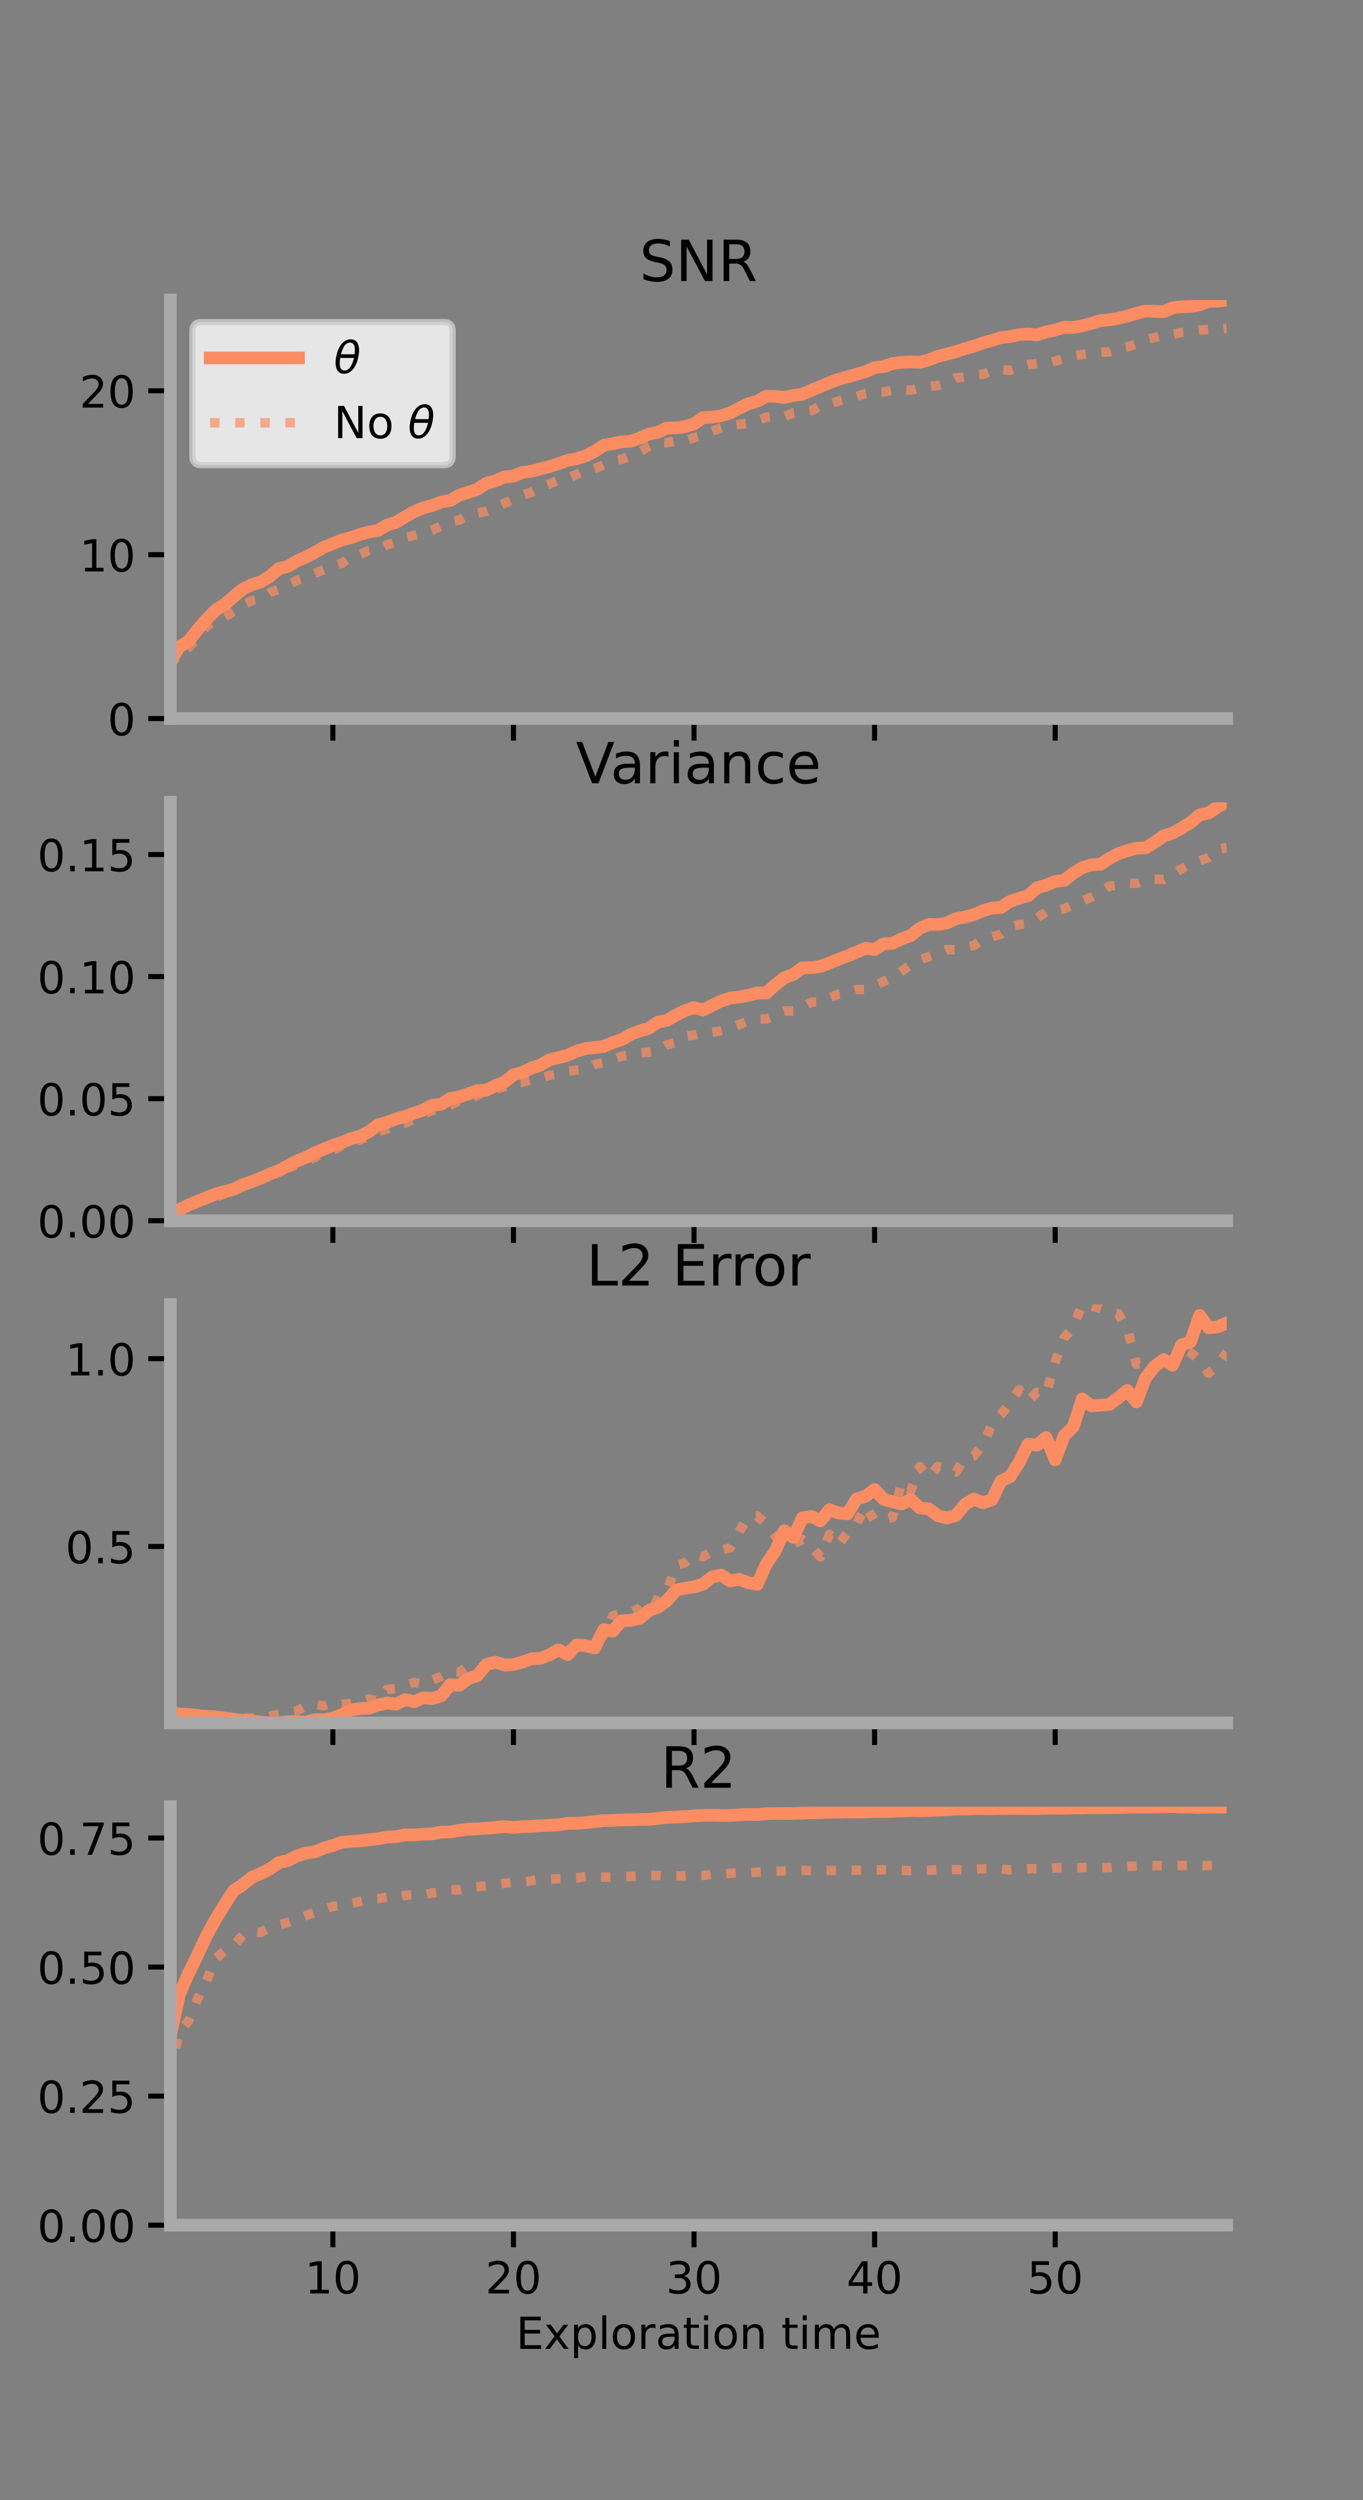 <?xml version="1.0" encoding="utf-8" standalone="no"?>
<!DOCTYPE svg PUBLIC "-//W3C//DTD SVG 1.1//EN"
  "http://www.w3.org/Graphics/SVG/1.1/DTD/svg11.dtd">
<!-- Created with matplotlib (https://matplotlib.org/) -->
<svg height="396pt" version="1.1" viewBox="0 0 216 396" width="216pt" xmlns="http://www.w3.org/2000/svg" xmlns:xlink="http://www.w3.org/1999/xlink">
 <rect x="0" y="0" width="216" height="396" fill="#808080" stroke="none"/>
 <defs>
  <style type="text/css">*{stroke-linecap:butt;stroke-linejoin:round;}</style>
 </defs>
 <g id="figure_1">
  <g id="patch_1">
   <path d="M 0 396 
L 216 396 
L 216 0 
L 0 0 
z
" style="fill:none;"/>
  </g>
  <g id="axes_1">
   <g id="patch_2">
    <path d="M 27 113.807 
L 194.4 113.807 
L 194.4 47.52 
L 27 47.52 
z
" style="fill:none;"/>
   </g>
   <g id="matplotlib.axis_1">
    <g id="xtick_1">
     <g id="line2d_1">
      <defs>
       <path d="M 0 0 
L 0 3.5 
" id="m090582646f" style="stroke:#000000;stroke-width:0.8;"/>
      </defs>
      <g>
       <use style="stroke:#000000;stroke-width:0.8;" x="52.754" xlink:href="#m090582646f" y="113.807"/>
      </g>
     </g>
    </g>
    <g id="xtick_2">
     <g id="line2d_2">
      <g>
       <use style="stroke:#000000;stroke-width:0.8;" x="81.37" xlink:href="#m090582646f" y="113.807"/>
      </g>
     </g>
    </g>
    <g id="xtick_3">
     <g id="line2d_3">
      <g>
       <use style="stroke:#000000;stroke-width:0.8;" x="109.985" xlink:href="#m090582646f" y="113.807"/>
      </g>
     </g>
    </g>
    <g id="xtick_4">
     <g id="line2d_4">
      <g>
       <use style="stroke:#000000;stroke-width:0.8;" x="138.601" xlink:href="#m090582646f" y="113.807"/>
      </g>
     </g>
    </g>
    <g id="xtick_5">
     <g id="line2d_5">
      <g>
       <use style="stroke:#000000;stroke-width:0.8;" x="167.216" xlink:href="#m090582646f" y="113.807"/>
      </g>
     </g>
    </g>
   </g>
   <g id="matplotlib.axis_2">
    <g id="ytick_1">
     <g id="line2d_6">
      <defs>
       <path d="M 0 0 
L -3.5 0 
" id="m61076f4d26" style="stroke:#000000;stroke-width:0.8;"/>
      </defs>
      <g>
       <use style="stroke:#000000;stroke-width:0.8;" x="27" xlink:href="#m61076f4d26" y="113.807"/>
      </g>
     </g>
     <g id="text_1">
      <!-- 0 -->
      <g transform="translate(17.046 116.466)scale(0.07 -0.07)">
       <defs>
        <path d="M 31.781 66.406 
Q 24.172 66.406 20.328 58.906 
Q 16.5 51.422 16.5 36.375 
Q 16.5 21.391 20.328 13.891 
Q 24.172 6.391 31.781 6.391 
Q 39.453 6.391 43.281 13.891 
Q 47.125 21.391 47.125 36.375 
Q 47.125 51.422 43.281 58.906 
Q 39.453 66.406 31.781 66.406 
z
M 31.781 74.219 
Q 44.047 74.219 50.516 64.516 
Q 56.984 54.828 56.984 36.375 
Q 56.984 17.969 50.516 8.266 
Q 44.047 -1.422 31.781 -1.422 
Q 19.531 -1.422 13.062 8.266 
Q 6.594 17.969 6.594 36.375 
Q 6.594 54.828 13.062 64.516 
Q 19.531 74.219 31.781 74.219 
z
" id="DejaVuSans-48"/>
       </defs>
       <use xlink:href="#DejaVuSans-48"/>
      </g>
     </g>
    </g>
    <g id="ytick_2">
     <g id="line2d_7">
      <g>
       <use style="stroke:#000000;stroke-width:0.8;" x="27" xlink:href="#m61076f4d26" y="87.852"/>
      </g>
     </g>
     <g id="text_2">
      <!-- 10 -->
      <g transform="translate(12.592 90.511)scale(0.07 -0.07)">
       <defs>
        <path d="M 12.406 8.297 
L 28.516 8.297 
L 28.516 63.922 
L 10.984 60.406 
L 10.984 69.391 
L 28.422 72.906 
L 38.281 72.906 
L 38.281 8.297 
L 54.391 8.297 
L 54.391 0 
L 12.406 0 
z
" id="DejaVuSans-49"/>
       </defs>
       <use xlink:href="#DejaVuSans-49"/>
       <use x="63.623" xlink:href="#DejaVuSans-48"/>
      </g>
     </g>
    </g>
    <g id="ytick_3">
     <g id="line2d_8">
      <g>
       <use style="stroke:#000000;stroke-width:0.8;" x="27" xlink:href="#m61076f4d26" y="61.897"/>
      </g>
     </g>
     <g id="text_3">
      <!-- 20 -->
      <g transform="translate(12.592 64.556)scale(0.07 -0.07)">
       <defs>
        <path d="M 19.188 8.297 
L 53.609 8.297 
L 53.609 0 
L 7.328 0 
L 7.328 8.297 
Q 12.938 14.109 22.625 23.891 
Q 32.328 33.688 34.812 36.531 
Q 39.547 41.844 41.422 45.531 
Q 43.312 49.219 43.312 52.781 
Q 43.312 58.594 39.234 62.25 
Q 35.156 65.922 28.609 65.922 
Q 23.969 65.922 18.812 64.312 
Q 13.672 62.703 7.812 59.422 
L 7.812 69.391 
Q 13.766 71.781 18.938 73 
Q 24.125 74.219 28.422 74.219 
Q 39.75 74.219 46.484 68.547 
Q 53.219 62.891 53.219 53.422 
Q 53.219 48.922 51.531 44.891 
Q 49.859 40.875 45.406 35.406 
Q 44.188 33.984 37.641 27.219 
Q 31.109 20.453 19.188 8.297 
z
" id="DejaVuSans-50"/>
       </defs>
       <use xlink:href="#DejaVuSans-50"/>
       <use x="63.623" xlink:href="#DejaVuSans-48"/>
      </g>
     </g>
    </g>
   </g>
   <g id="line2d_9">
    <path clip-path="url(#p2f572eacaf)" d="M 27 104.827 
L 28.431 102.423 
L 29.861 101.601 
L 31.292 99.754 
L 32.723 98.107 
L 34.154 96.658 
L 35.584 95.732 
L 37.015 94.528 
L 38.446 93.321 
L 39.877 92.619 
L 41.307 92.176 
L 42.738 91.319 
L 44.169 90.072 
L 45.6 89.705 
L 47.03 88.867 
L 48.461 88.237 
L 49.892 87.497 
L 51.323 86.667 
L 52.754 86.098 
L 54.185 85.516 
L 55.615 85.15 
L 57.046 84.646 
L 58.477 84.263 
L 59.908 84.016 
L 61.338 83.154 
L 62.769 82.714 
L 64.2 81.856 
L 65.631 81.054 
L 67.061 80.439 
L 68.492 80.058 
L 69.923 79.527 
L 71.354 79.267 
L 72.784 78.427 
L 74.215 77.981 
L 75.646 77.496 
L 77.077 76.549 
L 78.507 76.173 
L 79.938 75.525 
L 81.369 75.418 
L 82.8 74.795 
L 84.231 74.643 
L 85.661 74.244 
L 87.092 73.898 
L 88.523 73.432 
L 89.954 72.922 
L 91.385 72.654 
L 92.816 72.208 
L 94.246 71.465 
L 95.677 70.537 
L 97.108 70.272 
L 98.539 69.974 
L 99.969 69.877 
L 101.4 69.397 
L 102.831 68.747 
L 104.262 68.476 
L 105.693 67.784 
L 107.123 67.773 
L 108.554 67.575 
L 109.985 67.148 
L 111.416 66.132 
L 112.847 66.075 
L 114.277 65.847 
L 115.708 65.397 
L 117.139 64.672 
L 118.569 63.949 
L 120 63.556 
L 121.431 62.752 
L 122.862 62.782 
L 124.292 62.948 
L 125.723 62.627 
L 127.154 62.452 
L 128.585 61.814 
L 130.016 61.224 
L 131.446 60.605 
L 132.877 60.084 
L 134.308 59.692 
L 135.738 59.278 
L 137.169 58.875 
L 138.6 58.224 
L 140.031 58.065 
L 141.462 57.577 
L 142.892 57.375 
L 144.323 57.324 
L 145.754 57.374 
L 147.185 57.012 
L 148.615 56.447 
L 150.046 56.075 
L 151.477 55.701 
L 152.908 55.23 
L 154.338 54.827 
L 155.769 54.317 
L 157.2 53.934 
L 158.631 53.46 
L 160.062 53.318 
L 161.492 52.996 
L 162.923 52.897 
L 164.354 53.052 
L 165.785 52.568 
L 167.216 52.287 
L 168.646 51.83 
L 170.077 51.86 
L 171.508 51.608 
L 172.939 51.238 
L 174.37 50.79 
L 175.8 50.647 
L 177.231 50.414 
L 178.662 50.061 
L 180.093 49.628 
L 181.523 49.274 
L 182.954 49.309 
L 184.385 49.373 
L 185.816 48.762 
L 187.246 48.591 
L 188.677 48.544 
L 190.108 48.295 
L 191.539 47.71 
L 192.969 47.703 
L 194.4 47.52 
" style="fill:none;stroke:#fc8d62;stroke-linecap:square;stroke-width:2;"/>
   </g>
   <g id="line2d_10">
    <path clip-path="url(#p2f572eacaf)" d="M 27 105.428 
L 28.431 103.35 
L 29.861 102.587 
L 31.292 101.067 
L 32.723 99.199 
L 34.154 98.236 
L 35.584 97.694 
L 37.015 96.853 
L 38.446 95.9 
L 39.877 95.124 
L 41.307 94.834 
L 42.738 93.864 
L 44.169 93.339 
L 45.6 92.748 
L 47.03 91.93 
L 48.461 91.458 
L 49.892 90.804 
L 51.323 90.25 
L 52.754 89.629 
L 54.185 89.208 
L 55.615 88.151 
L 57.046 87.82 
L 58.477 87.176 
L 59.908 86.991 
L 61.338 86.285 
L 62.769 85.874 
L 64.2 85.139 
L 65.631 84.802 
L 67.061 84.452 
L 68.492 83.96 
L 69.923 83.326 
L 71.354 82.671 
L 72.784 82.378 
L 74.215 81.576 
L 75.646 81.28 
L 77.077 80.976 
L 78.507 80.396 
L 79.938 79.733 
L 81.369 79.021 
L 82.8 78.416 
L 84.231 77.938 
L 85.661 77.186 
L 87.092 76.648 
L 88.523 76.01 
L 89.954 75.78 
L 91.385 75.135 
L 92.816 74.458 
L 94.246 74.231 
L 95.677 73.607 
L 97.108 72.986 
L 98.539 72.748 
L 99.969 72.229 
L 101.4 71.586 
L 102.831 70.682 
L 104.262 70.039 
L 105.693 70.119 
L 107.123 69.827 
L 108.554 69.857 
L 109.985 69.303 
L 111.416 68.959 
L 112.847 68.297 
L 114.277 67.766 
L 115.708 67.383 
L 117.139 67.207 
L 118.569 67.052 
L 120 66.645 
L 121.431 66.086 
L 122.862 65.946 
L 124.292 66.034 
L 125.723 65.382 
L 127.154 65.243 
L 128.585 65.066 
L 130.016 64.248 
L 131.446 64.022 
L 132.877 63.519 
L 134.308 63.106 
L 135.738 62.814 
L 137.169 62.301 
L 138.6 62.074 
L 140.031 62.086 
L 141.462 61.822 
L 142.892 61.672 
L 144.323 61.804 
L 145.754 61.412 
L 147.185 61.219 
L 148.615 61.056 
L 150.046 60.701 
L 151.477 59.852 
L 152.908 59.707 
L 154.338 59.356 
L 155.769 59.284 
L 157.2 58.714 
L 158.631 58.518 
L 160.062 58.667 
L 161.492 58.182 
L 162.923 57.749 
L 164.354 57.598 
L 165.785 57.606 
L 167.216 57.195 
L 168.646 56.793 
L 170.077 56.369 
L 171.508 56.135 
L 172.939 55.943 
L 174.37 55.813 
L 175.8 55.725 
L 177.231 55.213 
L 178.662 54.947 
L 180.093 54.49 
L 181.523 53.84 
L 182.954 53.457 
L 184.385 53.089 
L 185.816 52.943 
L 187.246 52.652 
L 188.677 52.521 
L 190.108 52.279 
L 191.539 52.178 
L 192.969 52.238 
L 194.4 52.013 
" style="fill:none;stroke:#fc8d62;stroke-dasharray:1.5,2.475;stroke-dashoffset:0;stroke-opacity:0.7;stroke-width:1.5;"/>
   </g>
   <g id="patch_3">
    <path d="M 27 113.807 
L 27 47.52 
" style="fill:none;stroke:#a9a9a9;stroke-linecap:square;stroke-linejoin:miter;stroke-width:2;"/>
   </g>
   <g id="patch_4">
    <path d="M 194.4 113.807 
L 194.4 47.52 
" style="fill:none;"/>
   </g>
   <g id="patch_5">
    <path d="M 27 113.807 
L 194.4 113.807 
" style="fill:none;stroke:#a9a9a9;stroke-linecap:square;stroke-linejoin:miter;stroke-width:2;"/>
   </g>
   <g id="patch_6">
    <path d="M 27 47.52 
L 194.4 47.52 
" style="fill:none;"/>
   </g>
   <g id="text_4">
    <!-- SNR -->
    <g transform="translate(101.35 44.52)scale(0.09 -0.09)">
     <defs>
      <path d="M 53.516 70.516 
L 53.516 60.891 
Q 47.906 63.578 42.922 64.891 
Q 37.938 66.219 33.297 66.219 
Q 25.25 66.219 20.875 63.094 
Q 16.5 59.969 16.5 54.203 
Q 16.5 49.359 19.406 46.891 
Q 22.312 44.438 30.422 42.922 
L 36.375 41.703 
Q 47.406 39.594 52.656 34.297 
Q 57.906 29 57.906 20.125 
Q 57.906 9.516 50.797 4.047 
Q 43.703 -1.422 29.984 -1.422 
Q 24.812 -1.422 18.969 -0.25 
Q 13.141 0.922 6.891 3.219 
L 6.891 13.375 
Q 12.891 10.016 18.656 8.297 
Q 24.422 6.594 29.984 6.594 
Q 38.422 6.594 43.016 9.906 
Q 47.609 13.234 47.609 19.391 
Q 47.609 24.75 44.312 27.781 
Q 41.016 30.812 33.5 32.328 
L 27.484 33.5 
Q 16.453 35.688 11.516 40.375 
Q 6.594 45.062 6.594 53.422 
Q 6.594 63.094 13.406 68.656 
Q 20.219 74.219 32.172 74.219 
Q 37.312 74.219 42.625 73.281 
Q 47.953 72.359 53.516 70.516 
z
" id="DejaVuSans-83"/>
      <path d="M 9.812 72.906 
L 23.094 72.906 
L 55.422 11.922 
L 55.422 72.906 
L 64.984 72.906 
L 64.984 0 
L 51.703 0 
L 19.391 60.984 
L 19.391 0 
L 9.812 0 
z
" id="DejaVuSans-78"/>
      <path d="M 44.391 34.188 
Q 47.562 33.109 50.562 29.594 
Q 53.562 26.078 56.594 19.922 
L 66.609 0 
L 56 0 
L 46.688 18.703 
Q 43.062 26.031 39.672 28.422 
Q 36.281 30.812 30.422 30.812 
L 19.672 30.812 
L 19.672 0 
L 9.812 0 
L 9.812 72.906 
L 32.078 72.906 
Q 44.578 72.906 50.734 67.672 
Q 56.891 62.453 56.891 51.906 
Q 56.891 45.016 53.688 40.469 
Q 50.484 35.938 44.391 34.188 
z
M 19.672 64.797 
L 19.672 38.922 
L 32.078 38.922 
Q 39.203 38.922 42.844 42.219 
Q 46.484 45.516 46.484 51.906 
Q 46.484 58.297 42.844 61.547 
Q 39.203 64.797 32.078 64.797 
z
" id="DejaVuSans-82"/>
     </defs>
     <use xlink:href="#DejaVuSans-83"/>
     <use x="63.477" xlink:href="#DejaVuSans-78"/>
     <use x="138.281" xlink:href="#DejaVuSans-82"/>
    </g>
   </g>
   <g id="legend_1">
    <g id="patch_7">
     <path d="M 31.9 73.669 
L 70.33 73.669 
Q 71.73 73.669 71.73 72.269 
L 71.73 52.42 
Q 71.73 51.02 70.33 51.02 
L 31.9 51.02 
Q 30.5 51.02 30.5 52.42 
L 30.5 72.269 
Q 30.5 73.669 31.9 73.669 
z
" style="fill:#ffffff;opacity:0.8;stroke:#cccccc;stroke-linejoin:miter;"/>
    </g>
    <g id="line2d_11">
     <path d="M 33.3 56.689 
L 47.3 56.689 
" style="fill:none;stroke:#fc8d62;stroke-linecap:square;stroke-width:2;"/>
    </g>
    <g id="line2d_12"/>
    <g id="text_5">
     <!-- $\theta$ -->
     <g transform="translate(52.9 59.139)scale(0.07 -0.07)">
      <defs>
       <path d="M 45.516 34.672 
L 14.453 34.672 
Q 12.359 20.062 14.5 13.875 
Q 17.188 6.25 24.469 6.25 
Q 31.781 6.25 37.359 13.922 
Q 42.234 20.656 45.516 34.672 
z
M 47.016 42.969 
Q 48.344 56.844 46.625 61.719 
Q 43.953 69.438 36.766 69.438 
Q 29.297 69.438 23.828 61.812 
Q 19.531 55.672 16.156 42.969 
z
M 38.188 76.766 
Q 49.906 76.766 54.594 66.406 
Q 59.281 56.109 55.719 37.844 
Q 52.203 19.625 43.453 9.281 
Q 34.766 -1.125 23.047 -1.125 
Q 11.281 -1.125 6.641 9.281 
Q 2 19.625 5.516 37.844 
Q 9.078 56.109 17.719 66.406 
Q 26.422 76.766 38.188 76.766 
z
" id="DejaVuSans-Oblique-952"/>
      </defs>
      <use transform="translate(0 0.234)" xlink:href="#DejaVuSans-Oblique-952"/>
     </g>
    </g>
    <g id="line2d_13">
     <path d="M 33.3 66.964 
L 47.3 66.964 
" style="fill:none;stroke:#fc8d62;stroke-dasharray:1.5,2.475;stroke-dashoffset:0;stroke-opacity:0.7;stroke-width:1.5;"/>
    </g>
    <g id="line2d_14"/>
    <g id="text_6">
     <!-- No $\theta$ -->
     <g transform="translate(52.9 69.414)scale(0.07 -0.07)">
      <defs>
       <path d="M 30.609 48.391 
Q 23.391 48.391 19.188 42.75 
Q 14.984 37.109 14.984 27.297 
Q 14.984 17.484 19.156 11.844 
Q 23.344 6.203 30.609 6.203 
Q 37.797 6.203 41.984 11.859 
Q 46.188 17.531 46.188 27.297 
Q 46.188 37.016 41.984 42.703 
Q 37.797 48.391 30.609 48.391 
z
M 30.609 56 
Q 42.328 56 49.016 48.375 
Q 55.719 40.766 55.719 27.297 
Q 55.719 13.875 49.016 6.219 
Q 42.328 -1.422 30.609 -1.422 
Q 18.844 -1.422 12.172 6.219 
Q 5.516 13.875 5.516 27.297 
Q 5.516 40.766 12.172 48.375 
Q 18.844 56 30.609 56 
z
" id="DejaVuSans-111"/>
       <path id="DejaVuSans-32"/>
      </defs>
      <use transform="translate(0 0.234)" xlink:href="#DejaVuSans-78"/>
      <use transform="translate(74.805 0.234)" xlink:href="#DejaVuSans-111"/>
      <use transform="translate(135.986 0.234)" xlink:href="#DejaVuSans-32"/>
      <use transform="translate(167.773 0.234)" xlink:href="#DejaVuSans-Oblique-952"/>
     </g>
    </g>
   </g>
  </g>
  <g id="axes_2">
   <g id="patch_8">
    <path d="M 27 193.351 
L 194.4 193.351 
L 194.4 127.064 
L 27 127.064 
z
" style="fill:none;"/>
   </g>
   <g id="matplotlib.axis_3">
    <g id="xtick_6">
     <g id="line2d_15">
      <g>
       <use style="stroke:#000000;stroke-width:0.8;" x="52.754" xlink:href="#m090582646f" y="193.351"/>
      </g>
     </g>
    </g>
    <g id="xtick_7">
     <g id="line2d_16">
      <g>
       <use style="stroke:#000000;stroke-width:0.8;" x="81.37" xlink:href="#m090582646f" y="193.351"/>
      </g>
     </g>
    </g>
    <g id="xtick_8">
     <g id="line2d_17">
      <g>
       <use style="stroke:#000000;stroke-width:0.8;" x="109.985" xlink:href="#m090582646f" y="193.351"/>
      </g>
     </g>
    </g>
    <g id="xtick_9">
     <g id="line2d_18">
      <g>
       <use style="stroke:#000000;stroke-width:0.8;" x="138.601" xlink:href="#m090582646f" y="193.351"/>
      </g>
     </g>
    </g>
    <g id="xtick_10">
     <g id="line2d_19">
      <g>
       <use style="stroke:#000000;stroke-width:0.8;" x="167.216" xlink:href="#m090582646f" y="193.351"/>
      </g>
     </g>
    </g>
   </g>
   <g id="matplotlib.axis_4">
    <g id="ytick_4">
     <g id="line2d_20">
      <g>
       <use style="stroke:#000000;stroke-width:0.8;" x="27" xlink:href="#m61076f4d26" y="193.351"/>
      </g>
     </g>
     <g id="text_7">
      <!-- 0.00 -->
      <g transform="translate(5.914 196.011)scale(0.07 -0.07)">
       <defs>
        <path d="M 10.688 12.406 
L 21 12.406 
L 21 0 
L 10.688 0 
z
" id="DejaVuSans-46"/>
       </defs>
       <use xlink:href="#DejaVuSans-48"/>
       <use x="63.623" xlink:href="#DejaVuSans-46"/>
       <use x="95.41" xlink:href="#DejaVuSans-48"/>
       <use x="159.033" xlink:href="#DejaVuSans-48"/>
      </g>
     </g>
    </g>
    <g id="ytick_5">
     <g id="line2d_21">
      <g>
       <use style="stroke:#000000;stroke-width:0.8;" x="27" xlink:href="#m61076f4d26" y="174.016"/>
      </g>
     </g>
     <g id="text_8">
      <!-- 0.05 -->
      <g transform="translate(5.914 176.675)scale(0.07 -0.07)">
       <defs>
        <path d="M 10.797 72.906 
L 49.516 72.906 
L 49.516 64.594 
L 19.828 64.594 
L 19.828 46.734 
Q 21.969 47.469 24.109 47.828 
Q 26.266 48.188 28.422 48.188 
Q 40.625 48.188 47.75 41.5 
Q 54.891 34.812 54.891 23.391 
Q 54.891 11.625 47.562 5.094 
Q 40.234 -1.422 26.906 -1.422 
Q 22.312 -1.422 17.547 -0.641 
Q 12.797 0.141 7.719 1.703 
L 7.719 11.625 
Q 12.109 9.234 16.797 8.062 
Q 21.484 6.891 26.703 6.891 
Q 35.156 6.891 40.078 11.328 
Q 45.016 15.766 45.016 23.391 
Q 45.016 31 40.078 35.438 
Q 35.156 39.891 26.703 39.891 
Q 22.75 39.891 18.812 39.016 
Q 14.891 38.141 10.797 36.281 
z
" id="DejaVuSans-53"/>
       </defs>
       <use xlink:href="#DejaVuSans-48"/>
       <use x="63.623" xlink:href="#DejaVuSans-46"/>
       <use x="95.41" xlink:href="#DejaVuSans-48"/>
       <use x="159.033" xlink:href="#DejaVuSans-53"/>
      </g>
     </g>
    </g>
    <g id="ytick_6">
     <g id="line2d_22">
      <g>
       <use style="stroke:#000000;stroke-width:0.8;" x="27" xlink:href="#m61076f4d26" y="154.68"/>
      </g>
     </g>
     <g id="text_9">
      <!-- 0.10 -->
      <g transform="translate(5.914 157.34)scale(0.07 -0.07)">
       <use xlink:href="#DejaVuSans-48"/>
       <use x="63.623" xlink:href="#DejaVuSans-46"/>
       <use x="95.41" xlink:href="#DejaVuSans-49"/>
       <use x="159.033" xlink:href="#DejaVuSans-48"/>
      </g>
     </g>
    </g>
    <g id="ytick_7">
     <g id="line2d_23">
      <g>
       <use style="stroke:#000000;stroke-width:0.8;" x="27" xlink:href="#m61076f4d26" y="135.345"/>
      </g>
     </g>
     <g id="text_10">
      <!-- 0.15 -->
      <g transform="translate(5.914 138.004)scale(0.07 -0.07)">
       <use xlink:href="#DejaVuSans-48"/>
       <use x="63.623" xlink:href="#DejaVuSans-46"/>
       <use x="95.41" xlink:href="#DejaVuSans-49"/>
       <use x="159.033" xlink:href="#DejaVuSans-53"/>
      </g>
     </g>
    </g>
   </g>
   <g id="line2d_24">
    <path clip-path="url(#p80ae5b334f)" d="M 27 192.182 
L 28.431 191.577 
L 29.861 190.876 
L 31.292 190.273 
L 32.723 189.699 
L 34.154 189.127 
L 35.584 188.726 
L 37.015 188.381 
L 38.446 187.675 
L 39.877 187.175 
L 41.307 186.612 
L 42.738 185.953 
L 44.169 185.414 
L 45.6 184.642 
L 47.03 183.897 
L 48.461 183.318 
L 49.892 182.604 
L 51.323 182.006 
L 52.754 181.401 
L 54.185 180.966 
L 55.615 180.347 
L 57.046 179.967 
L 58.477 179.25 
L 59.908 178.174 
L 61.338 177.76 
L 62.769 177.228 
L 64.2 176.84 
L 65.631 176.303 
L 67.061 175.825 
L 68.492 175.054 
L 69.923 174.893 
L 71.354 173.974 
L 72.784 173.749 
L 74.215 173.248 
L 75.646 172.752 
L 77.077 172.673 
L 78.507 171.951 
L 79.938 171.414 
L 81.369 170.24 
L 82.8 169.836 
L 84.231 169.161 
L 85.661 168.695 
L 87.092 167.852 
L 88.523 167.518 
L 89.954 167.138 
L 91.385 166.486 
L 92.816 166.077 
L 94.246 165.918 
L 95.677 165.743 
L 97.108 165.135 
L 98.539 164.661 
L 99.969 163.824 
L 101.4 163.29 
L 102.831 162.867 
L 104.262 161.895 
L 105.693 161.615 
L 107.123 160.786 
L 108.554 160.067 
L 109.985 159.584 
L 111.416 159.974 
L 112.847 159.248 
L 114.277 158.56 
L 115.708 158.087 
L 117.139 157.905 
L 118.569 157.663 
L 120 157.271 
L 121.431 157.295 
L 122.862 155.995 
L 124.292 154.863 
L 125.723 154.335 
L 127.154 153.286 
L 128.585 153.262 
L 130.016 153.065 
L 131.446 152.529 
L 132.877 151.947 
L 134.308 151.406 
L 135.738 150.809 
L 137.169 150.183 
L 138.6 150.388 
L 140.031 149.496 
L 141.462 149.394 
L 142.892 148.702 
L 144.323 148.197 
L 145.754 147.045 
L 147.185 146.405 
L 148.615 146.446 
L 150.046 146.191 
L 151.477 145.506 
L 152.908 145.249 
L 154.338 144.869 
L 155.769 144.244 
L 157.2 143.83 
L 158.631 143.735 
L 160.062 142.765 
L 161.492 142.288 
L 162.923 141.873 
L 164.354 140.606 
L 165.785 140.216 
L 167.216 139.603 
L 168.646 139.441 
L 170.077 138.308 
L 171.508 137.425 
L 172.939 136.954 
L 174.37 136.903 
L 175.8 135.959 
L 177.231 135.214 
L 178.662 134.735 
L 180.093 134.342 
L 181.523 134.289 
L 182.954 133.437 
L 184.385 132.412 
L 185.816 131.963 
L 187.246 131.176 
L 188.677 130.269 
L 190.108 129.071 
L 191.539 128.775 
L 192.969 127.796 
L 194.4 127.064 
" style="fill:none;stroke:#fc8d62;stroke-linecap:square;stroke-width:2;"/>
   </g>
   <g id="line2d_25">
    <path clip-path="url(#p80ae5b334f)" d="M 27 192.302 
L 28.431 191.815 
L 29.861 191.097 
L 31.292 190.495 
L 32.723 189.998 
L 34.154 189.692 
L 35.584 189.102 
L 37.015 188.479 
L 38.446 187.926 
L 39.877 187.399 
L 41.307 186.633 
L 42.738 186.166 
L 44.169 185.582 
L 45.6 185.024 
L 47.03 184.446 
L 48.461 183.996 
L 49.892 183.337 
L 51.323 182.592 
L 52.754 182.176 
L 54.185 181.474 
L 55.615 181.212 
L 57.046 180.523 
L 58.477 180.006 
L 59.908 179.235 
L 61.338 178.838 
L 62.769 178.244 
L 64.2 177.895 
L 65.631 177.292 
L 67.061 176.457 
L 68.492 175.912 
L 69.923 175.488 
L 71.354 175.069 
L 72.784 174.295 
L 74.215 174.183 
L 75.646 173.482 
L 77.077 172.732 
L 78.507 172.497 
L 79.938 172.133 
L 81.369 171.516 
L 82.8 171.416 
L 84.231 171.044 
L 85.661 170.792 
L 87.092 170.316 
L 88.523 170.134 
L 89.954 169.646 
L 91.385 169.491 
L 92.816 169.337 
L 94.246 168.586 
L 95.677 168.286 
L 97.108 167.828 
L 98.539 167.282 
L 99.969 167.056 
L 101.4 166.775 
L 102.831 166.642 
L 104.262 166.413 
L 105.693 165.5 
L 107.123 165.11 
L 108.554 164.128 
L 109.985 163.945 
L 111.416 163.643 
L 112.847 163.496 
L 114.277 163.278 
L 115.708 162.907 
L 117.139 162.297 
L 118.569 161.667 
L 120 161.434 
L 121.431 161.393 
L 122.862 160.771 
L 124.292 160.115 
L 125.723 160.122 
L 127.154 159.544 
L 128.585 158.728 
L 130.016 158.695 
L 131.446 158.046 
L 132.877 157.45 
L 134.308 157.239 
L 135.738 156.735 
L 137.169 156.703 
L 138.6 156.164 
L 140.031 155.441 
L 141.462 154.85 
L 142.892 153.824 
L 144.323 152.767 
L 145.754 152.032 
L 147.185 151.518 
L 148.615 151.007 
L 150.046 150.408 
L 151.477 150.418 
L 152.908 150.036 
L 154.338 149.742 
L 155.769 148.735 
L 157.2 148.39 
L 158.631 147.943 
L 160.062 146.808 
L 161.492 146.456 
L 162.923 146.314 
L 164.354 145.419 
L 165.785 144.422 
L 167.216 144.205 
L 168.646 143.927 
L 170.077 143.303 
L 171.508 142.711 
L 172.939 142.098 
L 174.37 141.428 
L 175.8 140.344 
L 177.231 140.206 
L 178.662 139.834 
L 180.093 139.934 
L 181.523 139.492 
L 182.954 139.237 
L 184.385 139.298 
L 185.816 138.459 
L 187.246 137.611 
L 188.677 136.77 
L 190.108 136.329 
L 191.539 135.822 
L 192.969 134.554 
L 194.4 134.231 
" style="fill:none;stroke:#fc8d62;stroke-dasharray:1.5,2.475;stroke-dashoffset:0;stroke-opacity:0.7;stroke-width:1.5;"/>
   </g>
   <g id="patch_9">
    <path d="M 27 193.351 
L 27 127.064 
" style="fill:none;stroke:#a9a9a9;stroke-linecap:square;stroke-linejoin:miter;stroke-width:2;"/>
   </g>
   <g id="patch_10">
    <path d="M 194.4 193.351 
L 194.4 127.064 
" style="fill:none;"/>
   </g>
   <g id="patch_11">
    <path d="M 27 193.351 
L 194.4 193.351 
" style="fill:none;stroke:#a9a9a9;stroke-linecap:square;stroke-linejoin:miter;stroke-width:2;"/>
   </g>
   <g id="patch_12">
    <path d="M 27 127.064 
L 194.4 127.064 
" style="fill:none;"/>
   </g>
   <g id="text_11">
    <!-- Variance -->
    <g transform="translate(91.26 124.064)scale(0.09 -0.09)">
     <defs>
      <path d="M 28.609 0 
L 0.781 72.906 
L 11.078 72.906 
L 34.188 11.531 
L 57.328 72.906 
L 67.578 72.906 
L 39.797 0 
z
" id="DejaVuSans-86"/>
      <path d="M 34.281 27.484 
Q 23.391 27.484 19.188 25 
Q 14.984 22.516 14.984 16.5 
Q 14.984 11.719 18.141 8.906 
Q 21.297 6.109 26.703 6.109 
Q 34.188 6.109 38.703 11.406 
Q 43.219 16.703 43.219 25.484 
L 43.219 27.484 
z
M 52.203 31.203 
L 52.203 0 
L 43.219 0 
L 43.219 8.297 
Q 40.141 3.328 35.547 0.953 
Q 30.953 -1.422 24.312 -1.422 
Q 15.922 -1.422 10.953 3.297 
Q 6 8.016 6 15.922 
Q 6 25.141 12.172 29.828 
Q 18.359 34.516 30.609 34.516 
L 43.219 34.516 
L 43.219 35.406 
Q 43.219 41.609 39.141 45 
Q 35.062 48.391 27.688 48.391 
Q 23 48.391 18.547 47.266 
Q 14.109 46.141 10.016 43.891 
L 10.016 52.203 
Q 14.938 54.109 19.578 55.047 
Q 24.219 56 28.609 56 
Q 40.484 56 46.344 49.844 
Q 52.203 43.703 52.203 31.203 
z
" id="DejaVuSans-97"/>
      <path d="M 41.109 46.297 
Q 39.594 47.172 37.812 47.578 
Q 36.031 48 33.891 48 
Q 26.266 48 22.188 43.047 
Q 18.109 38.094 18.109 28.812 
L 18.109 0 
L 9.078 0 
L 9.078 54.688 
L 18.109 54.688 
L 18.109 46.188 
Q 20.953 51.172 25.484 53.578 
Q 30.031 56 36.531 56 
Q 37.453 56 38.578 55.875 
Q 39.703 55.766 41.062 55.516 
z
" id="DejaVuSans-114"/>
      <path d="M 9.422 54.688 
L 18.406 54.688 
L 18.406 0 
L 9.422 0 
z
M 9.422 75.984 
L 18.406 75.984 
L 18.406 64.594 
L 9.422 64.594 
z
" id="DejaVuSans-105"/>
      <path d="M 54.891 33.016 
L 54.891 0 
L 45.906 0 
L 45.906 32.719 
Q 45.906 40.484 42.875 44.328 
Q 39.844 48.188 33.797 48.188 
Q 26.516 48.188 22.312 43.547 
Q 18.109 38.922 18.109 30.906 
L 18.109 0 
L 9.078 0 
L 9.078 54.688 
L 18.109 54.688 
L 18.109 46.188 
Q 21.344 51.125 25.703 53.562 
Q 30.078 56 35.797 56 
Q 45.219 56 50.047 50.172 
Q 54.891 44.344 54.891 33.016 
z
" id="DejaVuSans-110"/>
      <path d="M 48.781 52.594 
L 48.781 44.188 
Q 44.969 46.297 41.141 47.344 
Q 37.312 48.391 33.406 48.391 
Q 24.656 48.391 19.812 42.844 
Q 14.984 37.312 14.984 27.297 
Q 14.984 17.281 19.812 11.734 
Q 24.656 6.203 33.406 6.203 
Q 37.312 6.203 41.141 7.25 
Q 44.969 8.297 48.781 10.406 
L 48.781 2.094 
Q 45.016 0.344 40.984 -0.531 
Q 36.969 -1.422 32.422 -1.422 
Q 20.062 -1.422 12.781 6.344 
Q 5.516 14.109 5.516 27.297 
Q 5.516 40.672 12.859 48.328 
Q 20.219 56 33.016 56 
Q 37.156 56 41.109 55.141 
Q 45.062 54.297 48.781 52.594 
z
" id="DejaVuSans-99"/>
      <path d="M 56.203 29.594 
L 56.203 25.203 
L 14.891 25.203 
Q 15.484 15.922 20.484 11.062 
Q 25.484 6.203 34.422 6.203 
Q 39.594 6.203 44.453 7.469 
Q 49.312 8.734 54.109 11.281 
L 54.109 2.781 
Q 49.266 0.734 44.188 -0.344 
Q 39.109 -1.422 33.891 -1.422 
Q 20.797 -1.422 13.156 6.188 
Q 5.516 13.812 5.516 26.812 
Q 5.516 40.234 12.766 48.109 
Q 20.016 56 32.328 56 
Q 43.359 56 49.781 48.891 
Q 56.203 41.797 56.203 29.594 
z
M 47.219 32.234 
Q 47.125 39.594 43.094 43.984 
Q 39.062 48.391 32.422 48.391 
Q 24.906 48.391 20.391 44.141 
Q 15.875 39.891 15.188 32.172 
z
" id="DejaVuSans-101"/>
     </defs>
     <use xlink:href="#DejaVuSans-86"/>
     <use x="60.658" xlink:href="#DejaVuSans-97"/>
     <use x="121.938" xlink:href="#DejaVuSans-114"/>
     <use x="163.051" xlink:href="#DejaVuSans-105"/>
     <use x="190.834" xlink:href="#DejaVuSans-97"/>
     <use x="252.113" xlink:href="#DejaVuSans-110"/>
     <use x="315.492" xlink:href="#DejaVuSans-99"/>
     <use x="370.473" xlink:href="#DejaVuSans-101"/>
    </g>
   </g>
  </g>
  <g id="axes_3">
   <g id="patch_13">
    <path d="M 27 272.896 
L 194.4 272.896 
L 194.4 206.609 
L 27 206.609 
z
" style="fill:none;"/>
   </g>
   <g id="matplotlib.axis_5">
    <g id="xtick_11">
     <g id="line2d_26">
      <g>
       <use style="stroke:#000000;stroke-width:0.8;" x="52.754" xlink:href="#m090582646f" y="272.896"/>
      </g>
     </g>
    </g>
    <g id="xtick_12">
     <g id="line2d_27">
      <g>
       <use style="stroke:#000000;stroke-width:0.8;" x="81.37" xlink:href="#m090582646f" y="272.896"/>
      </g>
     </g>
    </g>
    <g id="xtick_13">
     <g id="line2d_28">
      <g>
       <use style="stroke:#000000;stroke-width:0.8;" x="109.985" xlink:href="#m090582646f" y="272.896"/>
      </g>
     </g>
    </g>
    <g id="xtick_14">
     <g id="line2d_29">
      <g>
       <use style="stroke:#000000;stroke-width:0.8;" x="138.601" xlink:href="#m090582646f" y="272.896"/>
      </g>
     </g>
    </g>
    <g id="xtick_15">
     <g id="line2d_30">
      <g>
       <use style="stroke:#000000;stroke-width:0.8;" x="167.216" xlink:href="#m090582646f" y="272.896"/>
      </g>
     </g>
    </g>
   </g>
   <g id="matplotlib.axis_6">
    <g id="ytick_8">
     <g id="line2d_31">
      <g>
       <use style="stroke:#000000;stroke-width:0.8;" x="27" xlink:href="#m61076f4d26" y="244.947"/>
      </g>
     </g>
     <g id="text_12">
      <!-- 0.5 -->
      <g transform="translate(10.368 247.607)scale(0.07 -0.07)">
       <use xlink:href="#DejaVuSans-48"/>
       <use x="63.623" xlink:href="#DejaVuSans-46"/>
       <use x="95.41" xlink:href="#DejaVuSans-53"/>
      </g>
     </g>
    </g>
    <g id="ytick_9">
     <g id="line2d_32">
      <g>
       <use style="stroke:#000000;stroke-width:0.8;" x="27" xlink:href="#m61076f4d26" y="215.197"/>
      </g>
     </g>
     <g id="text_13">
      <!-- 1.0 -->
      <g transform="translate(10.368 217.856)scale(0.07 -0.07)">
       <use xlink:href="#DejaVuSans-49"/>
       <use x="63.623" xlink:href="#DejaVuSans-46"/>
       <use x="95.41" xlink:href="#DejaVuSans-48"/>
      </g>
     </g>
    </g>
   </g>
   <g id="line2d_33">
    <path clip-path="url(#pd5f087afeb)" d="M 27 271.222 
L 28.431 271.47 
L 29.861 271.539 
L 31.292 271.721 
L 32.723 271.846 
L 34.154 271.922 
L 35.584 272.116 
L 37.015 272.32 
L 38.446 272.469 
L 39.877 272.583 
L 41.307 272.774 
L 42.738 272.887 
L 44.169 272.896 
L 45.6 272.698 
L 47.03 272.663 
L 48.461 272.769 
L 49.892 272.385 
L 51.323 272.387 
L 52.754 272.138 
L 54.185 271.568 
L 55.615 270.862 
L 57.046 270.609 
L 58.477 270.559 
L 59.908 270.063 
L 61.338 269.728 
L 62.769 269.916 
L 64.2 269.193 
L 65.631 269.54 
L 67.061 268.895 
L 68.492 269.044 
L 69.923 268.601 
L 71.354 266.826 
L 72.784 266.933 
L 74.215 265.869 
L 75.646 265.396 
L 77.077 263.644 
L 78.507 263.25 
L 79.938 263.719 
L 81.369 263.642 
L 82.8 263.268 
L 84.231 262.744 
L 85.661 262.661 
L 87.092 262.109 
L 88.523 261.304 
L 89.954 262.079 
L 91.385 260.536 
L 92.816 260.662 
L 94.246 261.008 
L 95.677 258.121 
L 97.108 258.353 
L 98.539 256.71 
L 99.969 256.619 
L 101.4 256.33 
L 102.831 255.08 
L 104.262 254.57 
L 105.693 253.54 
L 107.123 251.856 
L 108.554 251.542 
L 109.985 251.353 
L 111.416 250.906 
L 112.847 249.769 
L 114.277 249.471 
L 115.708 250.401 
L 117.139 250.148 
L 118.569 250.674 
L 120 250.947 
L 121.431 247.752 
L 122.862 245.65 
L 124.292 242.455 
L 125.723 243.502 
L 127.154 240.415 
L 128.585 240.177 
L 130.016 240.895 
L 131.446 239.121 
L 132.877 239.639 
L 134.308 239.781 
L 135.738 237.425 
L 137.169 236.994 
L 138.6 235.924 
L 140.031 237.479 
L 141.462 237.876 
L 142.892 238.214 
L 144.323 237.481 
L 145.754 238.825 
L 147.185 238.993 
L 148.615 240.057 
L 150.046 240.439 
L 151.477 240.045 
L 152.908 238.303 
L 154.338 237.423 
L 155.769 238.029 
L 157.2 237.539 
L 158.631 234.561 
L 160.062 233.908 
L 161.492 231.655 
L 162.923 228.746 
L 164.354 228.894 
L 165.785 227.691 
L 167.216 231.223 
L 168.646 227.386 
L 170.077 226.007 
L 171.508 221.575 
L 172.939 222.672 
L 174.37 222.577 
L 175.8 222.447 
L 177.231 221.397 
L 178.662 220.233 
L 180.093 222.051 
L 181.523 218.269 
L 182.954 216.446 
L 184.385 215.34 
L 185.816 216.229 
L 187.246 213.027 
L 188.677 212.521 
L 190.108 208.326 
L 191.539 210.33 
L 192.969 210.156 
L 194.4 209.56 
" style="fill:none;stroke:#fc8d62;stroke-linecap:square;stroke-width:2;"/>
   </g>
   <g id="line2d_34">
    <path clip-path="url(#pd5f087afeb)" d="M 27 271.226 
L 28.431 271.495 
L 29.861 271.538 
L 31.292 271.835 
L 32.723 272.194 
L 34.154 272.399 
L 35.584 272.452 
L 37.015 272.336 
L 38.446 272.044 
L 39.877 272.11 
L 41.307 271.92 
L 42.738 271.901 
L 44.169 271.467 
L 45.6 271.195 
L 47.03 270.988 
L 48.461 270.213 
L 49.892 269.905 
L 51.323 270.19 
L 52.754 269.682 
L 54.185 269.986 
L 55.615 269.765 
L 57.046 269.503 
L 58.477 269.09 
L 59.908 269.411 
L 61.338 267.575 
L 62.769 267.462 
L 64.2 266.97 
L 65.631 266.473 
L 67.061 266.822 
L 68.492 266.118 
L 69.923 265.522 
L 71.354 264.77 
L 72.784 264.851 
L 74.215 263.829 
L 75.646 263.887 
L 77.077 264.056 
L 78.507 264.465 
L 79.938 264.068 
L 81.369 263.21 
L 82.8 263.164 
L 84.231 263.005 
L 85.661 262.795 
L 87.092 262.016 
L 88.523 260.949 
L 89.954 261.187 
L 91.385 260.903 
L 92.816 260.149 
L 94.246 259.833 
L 95.677 258.968 
L 97.108 255.963 
L 98.539 255.43 
L 99.969 255.404 
L 101.4 254.724 
L 102.831 253.042 
L 104.262 253.644 
L 105.693 252.018 
L 107.123 247.962 
L 108.554 247.529 
L 109.985 246.151 
L 111.416 246.547 
L 112.847 245.765 
L 114.277 245.513 
L 115.708 245.166 
L 117.139 242.573 
L 118.569 240.274 
L 120 240.113 
L 121.431 241.401 
L 122.862 243.279 
L 124.292 244.233 
L 125.723 244.534 
L 127.154 243.842 
L 128.585 244.946 
L 130.016 246.59 
L 131.446 243.013 
L 132.877 244.629 
L 134.308 242.774 
L 135.738 241.335 
L 137.169 238.524 
L 138.6 240.85 
L 140.031 240.717 
L 141.462 240.33 
L 142.892 234.756 
L 144.323 236.129 
L 145.754 232.301 
L 147.185 233.988 
L 148.615 232.273 
L 150.046 232.661 
L 151.477 233.17 
L 152.908 230.98 
L 154.338 230.592 
L 155.769 228.797 
L 157.2 225.6 
L 158.631 224.06 
L 160.062 222.258 
L 161.492 220.132 
L 162.923 221.911 
L 164.354 220.503 
L 165.785 220.852 
L 167.216 215.717 
L 168.646 211.886 
L 170.077 210.237 
L 171.508 206.609 
L 172.939 206.838 
L 174.37 207.262 
L 175.8 207.833 
L 177.231 208.091 
L 178.662 210.45 
L 180.093 216.071 
L 181.523 216.024 
L 182.954 215.631 
L 184.385 216.186 
L 185.816 216.869 
L 187.246 213.489 
L 188.677 214.236 
L 190.108 215.405 
L 191.539 217.502 
L 192.969 216.283 
L 194.4 214.18 
" style="fill:none;stroke:#fc8d62;stroke-dasharray:1.5,2.475;stroke-dashoffset:0;stroke-opacity:0.7;stroke-width:1.5;"/>
   </g>
   <g id="patch_14">
    <path d="M 27 272.896 
L 27 206.609 
" style="fill:none;stroke:#a9a9a9;stroke-linecap:square;stroke-linejoin:miter;stroke-width:2;"/>
   </g>
   <g id="patch_15">
    <path d="M 194.4 272.896 
L 194.4 206.609 
" style="fill:none;"/>
   </g>
   <g id="patch_16">
    <path d="M 27 272.896 
L 194.4 272.896 
" style="fill:none;stroke:#a9a9a9;stroke-linecap:square;stroke-linejoin:miter;stroke-width:2;"/>
   </g>
   <g id="patch_17">
    <path d="M 27 206.609 
L 194.4 206.609 
" style="fill:none;"/>
   </g>
   <g id="text_14">
    <!-- L2 Error -->
    <g transform="translate(92.933 203.609)scale(0.09 -0.09)">
     <defs>
      <path d="M 9.812 72.906 
L 19.672 72.906 
L 19.672 8.297 
L 55.172 8.297 
L 55.172 0 
L 9.812 0 
z
" id="DejaVuSans-76"/>
      <path d="M 9.812 72.906 
L 55.906 72.906 
L 55.906 64.594 
L 19.672 64.594 
L 19.672 43.016 
L 54.391 43.016 
L 54.391 34.719 
L 19.672 34.719 
L 19.672 8.297 
L 56.781 8.297 
L 56.781 0 
L 9.812 0 
z
" id="DejaVuSans-69"/>
     </defs>
     <use xlink:href="#DejaVuSans-76"/>
     <use x="55.713" xlink:href="#DejaVuSans-50"/>
     <use x="119.336" xlink:href="#DejaVuSans-32"/>
     <use x="151.123" xlink:href="#DejaVuSans-69"/>
     <use x="214.307" xlink:href="#DejaVuSans-114"/>
     <use x="253.67" xlink:href="#DejaVuSans-114"/>
     <use x="292.533" xlink:href="#DejaVuSans-111"/>
     <use x="353.715" xlink:href="#DejaVuSans-114"/>
    </g>
   </g>
  </g>
  <g id="axes_4">
   <g id="patch_18">
    <path d="M 27 352.44 
L 194.4 352.44 
L 194.4 286.153 
L 27 286.153 
z
" style="fill:none;"/>
   </g>
   <g id="matplotlib.axis_7">
    <g id="xtick_16">
     <g id="line2d_35">
      <g>
       <use style="stroke:#000000;stroke-width:0.8;" x="52.754" xlink:href="#m090582646f" y="352.44"/>
      </g>
     </g>
     <g id="text_15">
      <!-- 10 -->
      <g transform="translate(48.3 363.259)scale(0.07 -0.07)">
       <use xlink:href="#DejaVuSans-49"/>
       <use x="63.623" xlink:href="#DejaVuSans-48"/>
      </g>
     </g>
    </g>
    <g id="xtick_17">
     <g id="line2d_36">
      <g>
       <use style="stroke:#000000;stroke-width:0.8;" x="81.37" xlink:href="#m090582646f" y="352.44"/>
      </g>
     </g>
     <g id="text_16">
      <!-- 20 -->
      <g transform="translate(76.916 363.259)scale(0.07 -0.07)">
       <use xlink:href="#DejaVuSans-50"/>
       <use x="63.623" xlink:href="#DejaVuSans-48"/>
      </g>
     </g>
    </g>
    <g id="xtick_18">
     <g id="line2d_37">
      <g>
       <use style="stroke:#000000;stroke-width:0.8;" x="109.985" xlink:href="#m090582646f" y="352.44"/>
      </g>
     </g>
     <g id="text_17">
      <!-- 30 -->
      <g transform="translate(105.531 363.259)scale(0.07 -0.07)">
       <defs>
        <path d="M 40.578 39.312 
Q 47.656 37.797 51.625 33 
Q 55.609 28.219 55.609 21.188 
Q 55.609 10.406 48.188 4.484 
Q 40.766 -1.422 27.094 -1.422 
Q 22.516 -1.422 17.656 -0.516 
Q 12.797 0.391 7.625 2.203 
L 7.625 11.719 
Q 11.719 9.328 16.594 8.109 
Q 21.484 6.891 26.812 6.891 
Q 36.078 6.891 40.938 10.547 
Q 45.797 14.203 45.797 21.188 
Q 45.797 27.641 41.281 31.266 
Q 36.766 34.906 28.719 34.906 
L 20.219 34.906 
L 20.219 43.016 
L 29.109 43.016 
Q 36.375 43.016 40.234 45.922 
Q 44.094 48.828 44.094 54.297 
Q 44.094 59.906 40.109 62.906 
Q 36.141 65.922 28.719 65.922 
Q 24.656 65.922 20.016 65.031 
Q 15.375 64.156 9.812 62.312 
L 9.812 71.094 
Q 15.438 72.656 20.344 73.438 
Q 25.25 74.219 29.594 74.219 
Q 40.828 74.219 47.359 69.109 
Q 53.906 64.016 53.906 55.328 
Q 53.906 49.266 50.438 45.094 
Q 46.969 40.922 40.578 39.312 
z
" id="DejaVuSans-51"/>
       </defs>
       <use xlink:href="#DejaVuSans-51"/>
       <use x="63.623" xlink:href="#DejaVuSans-48"/>
      </g>
     </g>
    </g>
    <g id="xtick_19">
     <g id="line2d_38">
      <g>
       <use style="stroke:#000000;stroke-width:0.8;" x="138.601" xlink:href="#m090582646f" y="352.44"/>
      </g>
     </g>
     <g id="text_18">
      <!-- 40 -->
      <g transform="translate(134.147 363.259)scale(0.07 -0.07)">
       <defs>
        <path d="M 37.797 64.312 
L 12.891 25.391 
L 37.797 25.391 
z
M 35.203 72.906 
L 47.609 72.906 
L 47.609 25.391 
L 58.016 25.391 
L 58.016 17.188 
L 47.609 17.188 
L 47.609 0 
L 37.797 0 
L 37.797 17.188 
L 4.891 17.188 
L 4.891 26.703 
z
" id="DejaVuSans-52"/>
       </defs>
       <use xlink:href="#DejaVuSans-52"/>
       <use x="63.623" xlink:href="#DejaVuSans-48"/>
      </g>
     </g>
    </g>
    <g id="xtick_20">
     <g id="line2d_39">
      <g>
       <use style="stroke:#000000;stroke-width:0.8;" x="167.216" xlink:href="#m090582646f" y="352.44"/>
      </g>
     </g>
     <g id="text_19">
      <!-- 50 -->
      <g transform="translate(162.763 363.259)scale(0.07 -0.07)">
       <use xlink:href="#DejaVuSans-53"/>
       <use x="63.623" xlink:href="#DejaVuSans-48"/>
      </g>
     </g>
    </g>
    <g id="text_20">
     <!-- Exploration time -->
     <g transform="translate(81.774 372.034)scale(0.07 -0.07)">
      <defs>
       <path d="M 54.891 54.688 
L 35.109 28.078 
L 55.906 0 
L 45.312 0 
L 29.391 21.484 
L 13.484 0 
L 2.875 0 
L 24.125 28.609 
L 4.688 54.688 
L 15.281 54.688 
L 29.781 35.203 
L 44.281 54.688 
z
" id="DejaVuSans-120"/>
       <path d="M 18.109 8.203 
L 18.109 -20.797 
L 9.078 -20.797 
L 9.078 54.688 
L 18.109 54.688 
L 18.109 46.391 
Q 20.953 51.266 25.266 53.625 
Q 29.594 56 35.594 56 
Q 45.562 56 51.781 48.094 
Q 58.016 40.188 58.016 27.297 
Q 58.016 14.406 51.781 6.484 
Q 45.562 -1.422 35.594 -1.422 
Q 29.594 -1.422 25.266 0.953 
Q 20.953 3.328 18.109 8.203 
z
M 48.688 27.297 
Q 48.688 37.203 44.609 42.844 
Q 40.531 48.484 33.406 48.484 
Q 26.266 48.484 22.188 42.844 
Q 18.109 37.203 18.109 27.297 
Q 18.109 17.391 22.188 11.75 
Q 26.266 6.109 33.406 6.109 
Q 40.531 6.109 44.609 11.75 
Q 48.688 17.391 48.688 27.297 
z
" id="DejaVuSans-112"/>
       <path d="M 9.422 75.984 
L 18.406 75.984 
L 18.406 0 
L 9.422 0 
z
" id="DejaVuSans-108"/>
       <path d="M 18.312 70.219 
L 18.312 54.688 
L 36.812 54.688 
L 36.812 47.703 
L 18.312 47.703 
L 18.312 18.016 
Q 18.312 11.328 20.141 9.422 
Q 21.969 7.516 27.594 7.516 
L 36.812 7.516 
L 36.812 0 
L 27.594 0 
Q 17.188 0 13.234 3.875 
Q 9.281 7.766 9.281 18.016 
L 9.281 47.703 
L 2.688 47.703 
L 2.688 54.688 
L 9.281 54.688 
L 9.281 70.219 
z
" id="DejaVuSans-116"/>
       <path d="M 52 44.188 
Q 55.375 50.25 60.062 53.125 
Q 64.75 56 71.094 56 
Q 79.641 56 84.281 50.016 
Q 88.922 44.047 88.922 33.016 
L 88.922 0 
L 79.891 0 
L 79.891 32.719 
Q 79.891 40.578 77.094 44.375 
Q 74.312 48.188 68.609 48.188 
Q 61.625 48.188 57.562 43.547 
Q 53.516 38.922 53.516 30.906 
L 53.516 0 
L 44.484 0 
L 44.484 32.719 
Q 44.484 40.625 41.703 44.406 
Q 38.922 48.188 33.109 48.188 
Q 26.219 48.188 22.156 43.531 
Q 18.109 38.875 18.109 30.906 
L 18.109 0 
L 9.078 0 
L 9.078 54.688 
L 18.109 54.688 
L 18.109 46.188 
Q 21.188 51.219 25.484 53.609 
Q 29.781 56 35.688 56 
Q 41.656 56 45.828 52.969 
Q 50 49.953 52 44.188 
z
" id="DejaVuSans-109"/>
      </defs>
      <use xlink:href="#DejaVuSans-69"/>
      <use x="63.184" xlink:href="#DejaVuSans-120"/>
      <use x="122.363" xlink:href="#DejaVuSans-112"/>
      <use x="185.84" xlink:href="#DejaVuSans-108"/>
      <use x="213.623" xlink:href="#DejaVuSans-111"/>
      <use x="274.805" xlink:href="#DejaVuSans-114"/>
      <use x="315.918" xlink:href="#DejaVuSans-97"/>
      <use x="377.197" xlink:href="#DejaVuSans-116"/>
      <use x="416.406" xlink:href="#DejaVuSans-105"/>
      <use x="444.189" xlink:href="#DejaVuSans-111"/>
      <use x="505.371" xlink:href="#DejaVuSans-110"/>
      <use x="568.75" xlink:href="#DejaVuSans-32"/>
      <use x="600.537" xlink:href="#DejaVuSans-116"/>
      <use x="639.746" xlink:href="#DejaVuSans-105"/>
      <use x="667.529" xlink:href="#DejaVuSans-109"/>
      <use x="764.941" xlink:href="#DejaVuSans-101"/>
     </g>
    </g>
   </g>
   <g id="matplotlib.axis_8">
    <g id="ytick_10">
     <g id="line2d_40">
      <g>
       <use style="stroke:#000000;stroke-width:0.8;" x="27" xlink:href="#m61076f4d26" y="352.44"/>
      </g>
     </g>
     <g id="text_21">
      <!-- 0.00 -->
      <g transform="translate(5.914 355.099)scale(0.07 -0.07)">
       <use xlink:href="#DejaVuSans-48"/>
       <use x="63.623" xlink:href="#DejaVuSans-46"/>
       <use x="95.41" xlink:href="#DejaVuSans-48"/>
       <use x="159.033" xlink:href="#DejaVuSans-48"/>
      </g>
     </g>
    </g>
    <g id="ytick_11">
     <g id="line2d_41">
      <g>
       <use style="stroke:#000000;stroke-width:0.8;" x="27" xlink:href="#m61076f4d26" y="331.999"/>
      </g>
     </g>
     <g id="text_22">
      <!-- 0.25 -->
      <g transform="translate(5.914 334.658)scale(0.07 -0.07)">
       <use xlink:href="#DejaVuSans-48"/>
       <use x="63.623" xlink:href="#DejaVuSans-46"/>
       <use x="95.41" xlink:href="#DejaVuSans-50"/>
       <use x="159.033" xlink:href="#DejaVuSans-53"/>
      </g>
     </g>
    </g>
    <g id="ytick_12">
     <g id="line2d_42">
      <g>
       <use style="stroke:#000000;stroke-width:0.8;" x="27" xlink:href="#m61076f4d26" y="311.558"/>
      </g>
     </g>
     <g id="text_23">
      <!-- 0.50 -->
      <g transform="translate(5.914 314.217)scale(0.07 -0.07)">
       <use xlink:href="#DejaVuSans-48"/>
       <use x="63.623" xlink:href="#DejaVuSans-46"/>
       <use x="95.41" xlink:href="#DejaVuSans-53"/>
       <use x="159.033" xlink:href="#DejaVuSans-48"/>
      </g>
     </g>
    </g>
    <g id="ytick_13">
     <g id="line2d_43">
      <g>
       <use style="stroke:#000000;stroke-width:0.8;" x="27" xlink:href="#m61076f4d26" y="291.117"/>
      </g>
     </g>
     <g id="text_24">
      <!-- 0.75 -->
      <g transform="translate(5.914 293.776)scale(0.07 -0.07)">
       <defs>
        <path d="M 8.203 72.906 
L 55.078 72.906 
L 55.078 68.703 
L 28.609 0 
L 18.312 0 
L 43.219 64.594 
L 8.203 64.594 
z
" id="DejaVuSans-55"/>
       </defs>
       <use xlink:href="#DejaVuSans-48"/>
       <use x="63.623" xlink:href="#DejaVuSans-46"/>
       <use x="95.41" xlink:href="#DejaVuSans-55"/>
       <use x="159.033" xlink:href="#DejaVuSans-53"/>
      </g>
     </g>
    </g>
   </g>
   <g id="line2d_44">
    <path clip-path="url(#p448c9797a0)" d="M 27 322.496 
L 28.431 315.912 
L 29.861 312.605 
L 31.292 309.683 
L 32.723 306.626 
L 34.154 303.998 
L 35.584 301.683 
L 37.015 299.46 
L 38.446 298.543 
L 39.877 297.369 
L 41.307 296.756 
L 42.738 296.045 
L 44.169 295.013 
L 45.6 294.704 
L 47.03 293.972 
L 48.461 293.501 
L 49.892 293.313 
L 51.323 292.714 
L 52.754 292.31 
L 54.185 291.795 
L 55.615 291.65 
L 57.046 291.585 
L 58.477 291.386 
L 59.908 291.242 
L 61.338 290.966 
L 62.769 290.899 
L 64.2 290.623 
L 65.631 290.629 
L 67.061 290.508 
L 68.492 290.47 
L 69.923 290.182 
L 71.354 290.157 
L 72.784 289.906 
L 74.215 289.716 
L 75.646 289.669 
L 77.077 289.556 
L 78.507 289.466 
L 79.938 289.303 
L 81.369 289.456 
L 82.8 289.331 
L 84.231 289.276 
L 85.661 289.158 
L 87.092 289.103 
L 88.523 289.039 
L 89.954 288.794 
L 91.385 288.775 
L 92.816 288.693 
L 94.246 288.533 
L 95.677 288.348 
L 97.108 288.346 
L 98.539 288.25 
L 99.969 288.228 
L 101.4 288.189 
L 102.831 288.178 
L 104.262 288.007 
L 105.693 287.858 
L 107.123 287.815 
L 108.554 287.718 
L 109.985 287.616 
L 111.416 287.54 
L 112.847 287.519 
L 114.277 287.546 
L 115.708 287.546 
L 117.139 287.457 
L 118.569 287.38 
L 120 287.408 
L 121.431 287.268 
L 122.862 287.236 
L 124.292 287.232 
L 125.723 287.235 
L 127.154 287.186 
L 128.585 287.11 
L 130.016 287.111 
L 131.446 287.036 
L 132.877 287.032 
L 134.308 287 
L 135.738 287.012 
L 137.169 286.987 
L 138.6 286.926 
L 140.031 286.933 
L 141.462 286.89 
L 142.892 286.84 
L 144.323 286.768 
L 145.754 286.805 
L 147.185 286.771 
L 148.615 286.691 
L 150.046 286.646 
L 151.477 286.526 
L 152.908 286.517 
L 154.338 286.463 
L 155.769 286.464 
L 157.2 286.486 
L 158.631 286.445 
L 160.062 286.441 
L 161.492 286.453 
L 162.923 286.466 
L 164.354 286.477 
L 165.785 286.399 
L 167.216 286.392 
L 168.646 286.41 
L 170.077 286.367 
L 171.508 286.359 
L 172.939 286.318 
L 174.37 286.331 
L 175.8 286.31 
L 177.231 286.301 
L 178.662 286.261 
L 180.093 286.231 
L 181.523 286.233 
L 182.954 286.208 
L 184.385 286.202 
L 185.816 286.153 
L 187.246 286.226 
L 188.677 286.238 
L 190.108 286.286 
L 191.539 286.221 
L 192.969 286.245 
L 194.4 286.217 
" style="fill:none;stroke:#fc8d62;stroke-linecap:square;stroke-width:2;"/>
   </g>
   <g id="line2d_45">
    <path clip-path="url(#p448c9797a0)" d="M 27 328.273 
L 28.431 321.764 
L 29.861 320.144 
L 31.292 316.633 
L 32.723 313.779 
L 34.154 310.179 
L 35.584 309.011 
L 37.015 308.171 
L 38.446 306.539 
L 39.877 305.939 
L 41.307 306.068 
L 42.738 305.284 
L 44.169 304.876 
L 45.6 304.507 
L 47.03 303.937 
L 48.461 303.434 
L 49.892 302.84 
L 51.323 302.424 
L 52.754 301.943 
L 54.185 301.81 
L 55.615 301.499 
L 57.046 301.168 
L 58.477 300.837 
L 59.908 300.727 
L 61.338 300.477 
L 62.769 300.537 
L 64.2 300.204 
L 65.631 300.094 
L 67.061 300.159 
L 68.492 299.821 
L 69.923 299.653 
L 71.354 299.316 
L 72.784 299.317 
L 74.215 298.969 
L 75.646 298.843 
L 77.077 298.67 
L 78.507 298.528 
L 79.938 298.297 
L 81.369 298.147 
L 82.8 298.065 
L 84.231 297.891 
L 85.661 297.649 
L 87.092 297.636 
L 88.523 297.568 
L 89.954 297.539 
L 91.385 297.438 
L 92.816 297.23 
L 94.246 297.271 
L 95.677 297.311 
L 97.108 297.302 
L 98.539 297.247 
L 99.969 297.209 
L 101.4 297.139 
L 102.831 297.03 
L 104.262 297.047 
L 105.693 297.177 
L 107.123 297.1 
L 108.554 297.135 
L 109.985 297.023 
L 111.416 297.056 
L 112.847 296.89 
L 114.277 296.855 
L 115.708 296.699 
L 117.139 296.629 
L 118.569 296.646 
L 120 296.522 
L 121.431 296.471 
L 122.862 296.41 
L 124.292 296.338 
L 125.723 296.313 
L 127.154 296.239 
L 128.585 296.283 
L 130.016 296.25 
L 131.446 296.271 
L 132.877 296.25 
L 134.308 296.219 
L 135.738 296.219 
L 137.169 296.18 
L 138.6 296.155 
L 140.031 296.153 
L 141.462 296.216 
L 142.892 296.24 
L 144.323 296.299 
L 145.754 296.267 
L 147.185 296.229 
L 148.615 296.17 
L 150.046 296.132 
L 151.477 296.118 
L 152.908 296.139 
L 154.338 296.048 
L 155.769 296.002 
L 157.2 296.009 
L 158.631 296.026 
L 160.062 296.166 
L 161.492 296.06 
L 162.923 295.983 
L 164.354 295.991 
L 165.785 295.984 
L 167.216 295.866 
L 168.646 295.814 
L 170.077 295.834 
L 171.508 295.814 
L 172.939 295.8 
L 174.37 295.835 
L 175.8 295.807 
L 177.231 295.7 
L 178.662 295.597 
L 180.093 295.565 
L 181.523 295.473 
L 182.954 295.49 
L 184.385 295.503 
L 185.816 295.49 
L 187.246 295.48 
L 188.677 295.443 
L 190.108 295.451 
L 191.539 295.472 
L 192.969 295.427 
L 194.4 295.445 
" style="fill:none;stroke:#fc8d62;stroke-dasharray:1.5,2.475;stroke-dashoffset:0;stroke-opacity:0.7;stroke-width:1.5;"/>
   </g>
   <g id="patch_19">
    <path d="M 27 352.44 
L 27 286.153 
" style="fill:none;stroke:#a9a9a9;stroke-linecap:square;stroke-linejoin:miter;stroke-width:2;"/>
   </g>
   <g id="patch_20">
    <path d="M 194.4 352.44 
L 194.4 286.153 
" style="fill:none;"/>
   </g>
   <g id="patch_21">
    <path d="M 27 352.44 
L 194.4 352.44 
" style="fill:none;stroke:#a9a9a9;stroke-linecap:square;stroke-linejoin:miter;stroke-width:2;"/>
   </g>
   <g id="patch_22">
    <path d="M 27 286.153 
L 194.4 286.153 
" style="fill:none;"/>
   </g>
   <g id="text_25">
    <!-- R2 -->
    <g transform="translate(104.71 283.153)scale(0.09 -0.09)">
     <use xlink:href="#DejaVuSans-82"/>
     <use x="69.482" xlink:href="#DejaVuSans-50"/>
    </g>
   </g>
  </g>
 </g>
 <defs>
  <clipPath id="p2f572eacaf">
   <rect height="66.287" width="167.4" x="27" y="47.52"/>
  </clipPath>
  <clipPath id="p80ae5b334f">
   <rect height="66.287" width="167.4" x="27" y="127.064"/>
  </clipPath>
  <clipPath id="pd5f087afeb">
   <rect height="66.287" width="167.4" x="27" y="206.609"/>
  </clipPath>
  <clipPath id="p448c9797a0">
   <rect height="66.287" width="167.4" x="27" y="286.153"/>
  </clipPath>
 </defs>
</svg>
